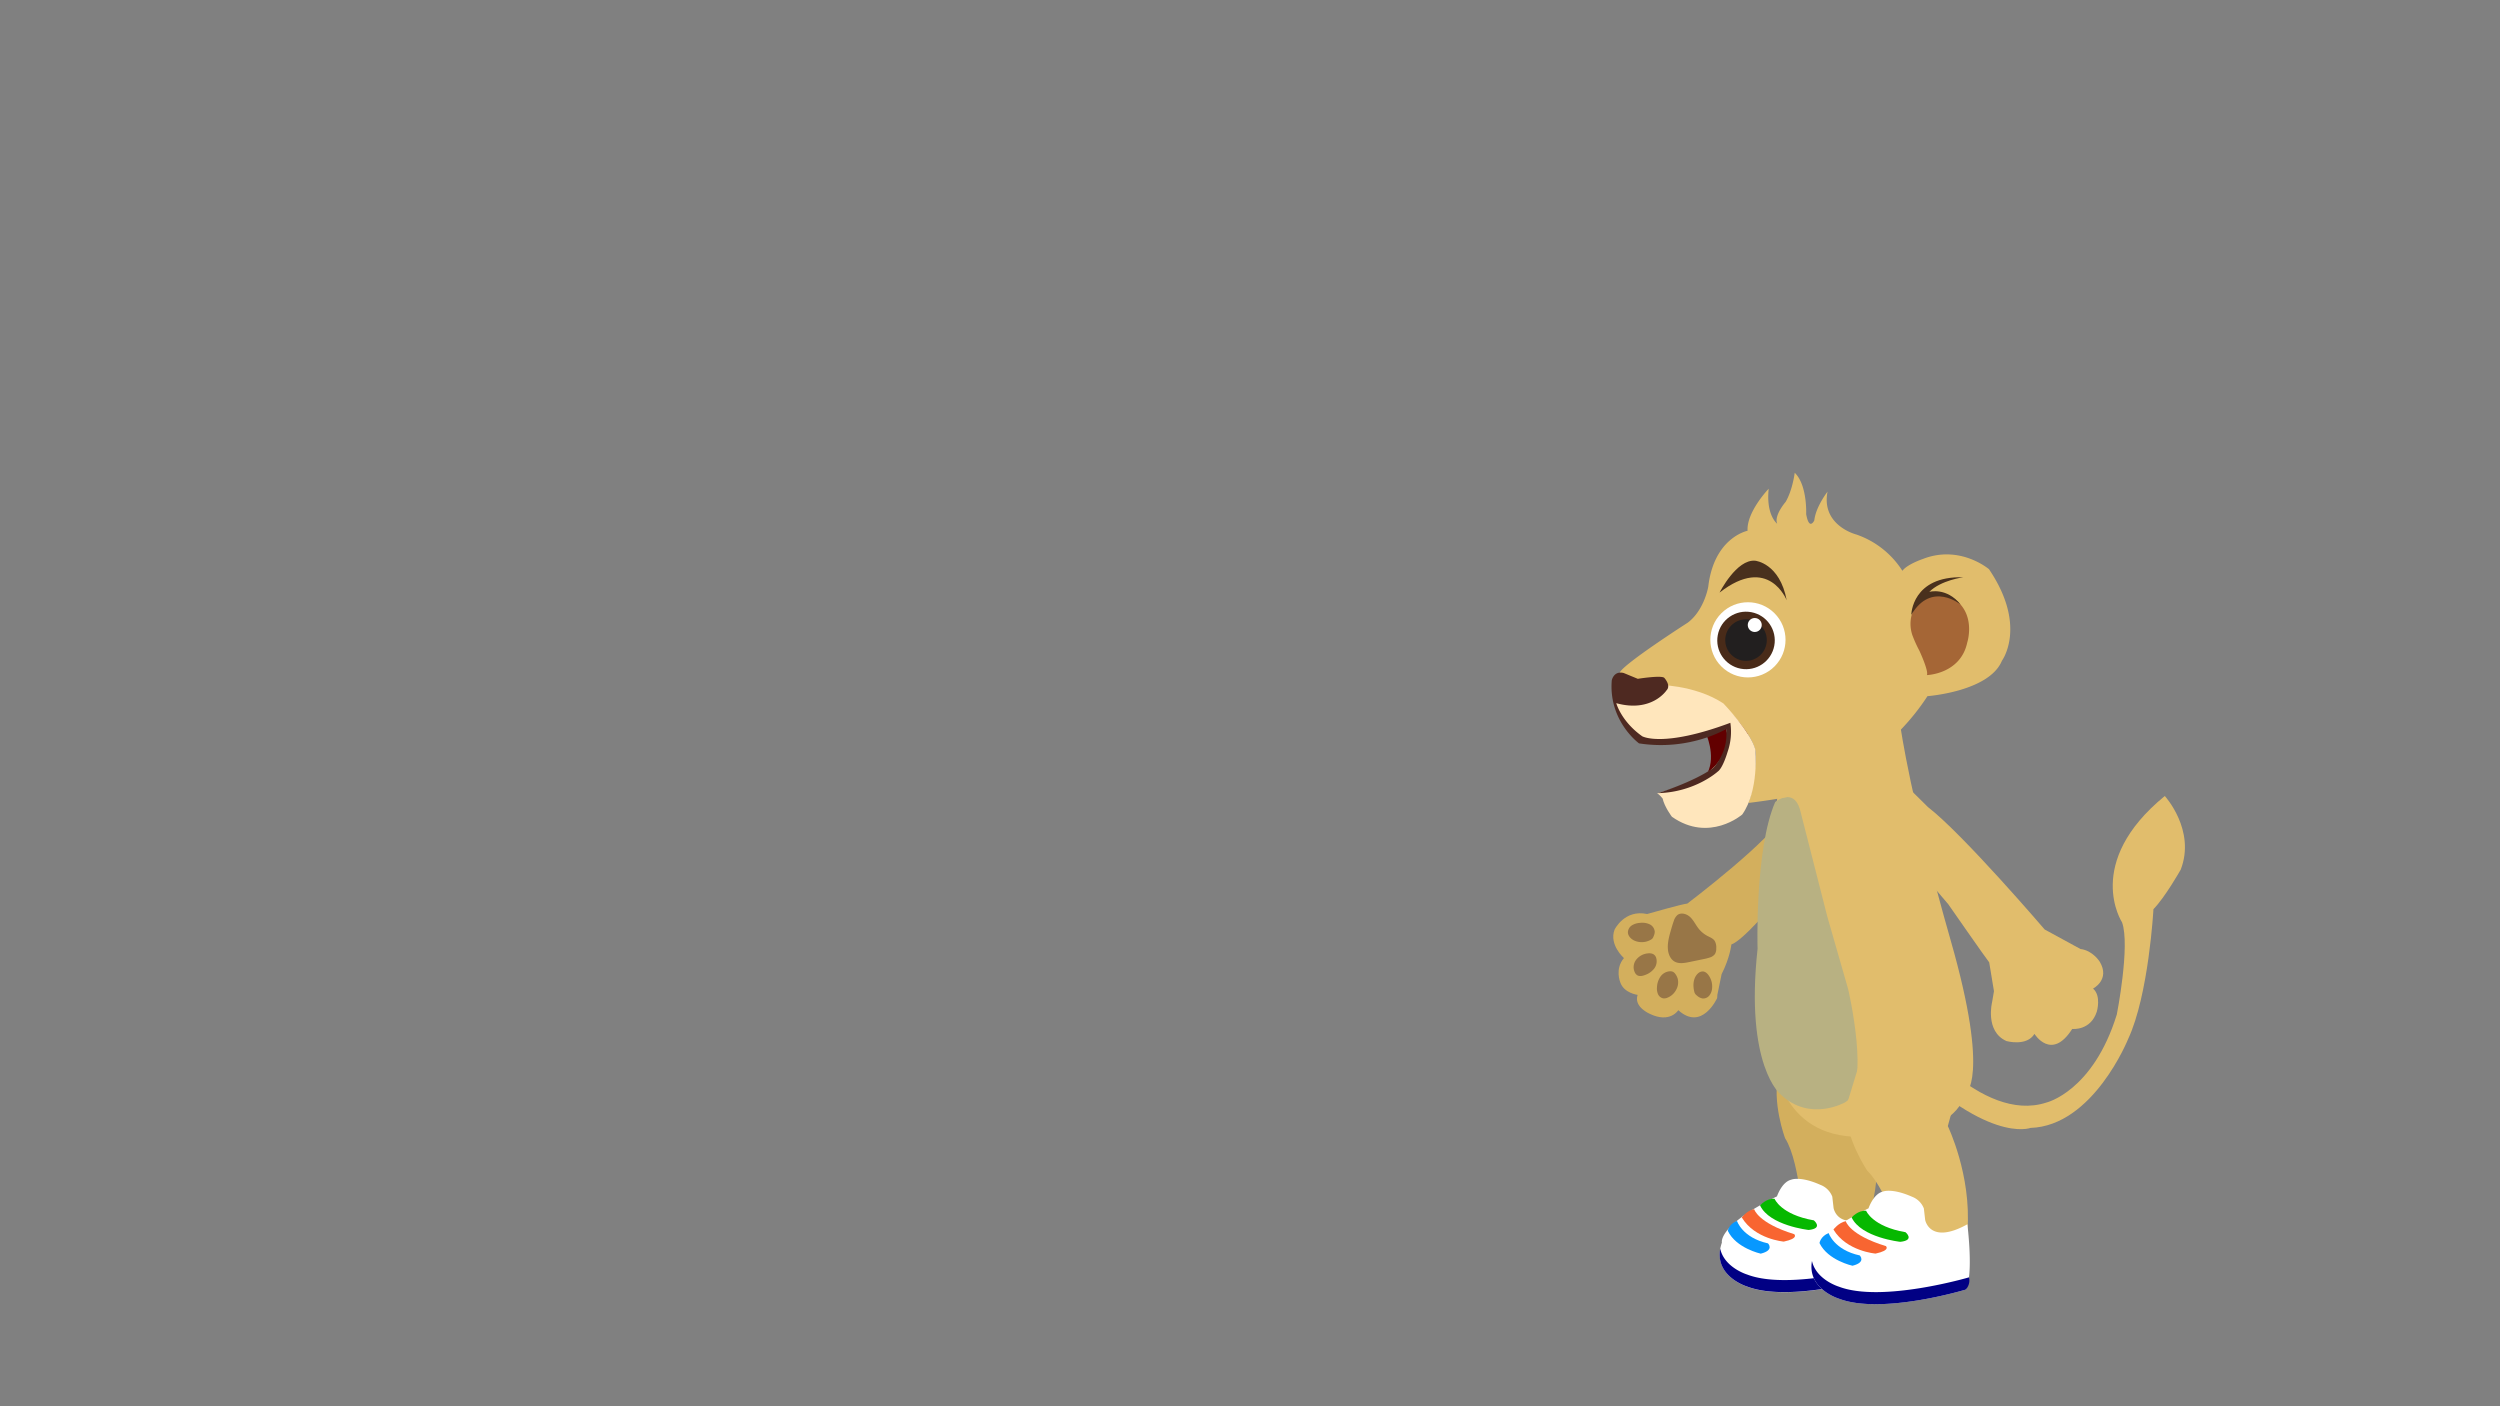 <svg id="Layer_10" data-name="Layer 10" xmlns="http://www.w3.org/2000/svg" viewBox="0 0 1920 1080">
  <rect x="0" y="0" width="1920" height="1080" fill="#808080" stroke="none"/>
  <defs>
    <style>
      .cls-1 {
        fill: #d3af5d;
      }

      .cls-2 {
        fill: #987647;
      }

      .cls-3 {
        fill: #fff;
      }

      .cls-4 {
        fill: #010084;
      }

      .cls-5 {
        fill: #06b800;
      }

      .cls-6 {
        fill: #f86531;
      }

      .cls-7 {
        fill: #0798ff;
      }

      .cls-8 {
        fill: #e1bd6c;
      }

      .cls-9 {
        fill: #b8b182;
      }

      .cls-10 {
        fill: #620000;
      }

      .cls-11 {
        fill: #ffe6bc;
      }

      .cls-12 {
        fill: #4e2921;
      }

      .cls-13 {
        fill: #a56636;
      }

      .cls-14 {
        fill: #49301d;
      }

      .cls-15 {
        fill: #492b19;
      }

      .cls-16 {
        fill: #221f1f;
      }
    </style>
  </defs>
  <title>LittleLion-running_on_the_spot-9</title>
  <g>
    <g>
      <path class="cls-1" d="M1415.87,627.44s-69.43,92.15-86.18,97.91c0,0-1,10-7.5,22.81L1318.94,764l-.16,2.47s-11.58,25.85-29.85,9.35c0,0-6.29,10.31-21.83,2.83,0,0-12.64-5.28-9.4-14.58,0,0-10.55-1.31-13.32-9.63,0,0-4.36-10.21,2.8-18.62,0,0-11.61-10.23-7.2-21.85,0,0,7.6-15.78,25-12,0,0,27.43-7.87,30.86-8,0,0,66.18-50.14,73.65-68.18l23.64-24.09s4-7.12,24,3.72C1417.1,605.51,1427.18,612.69,1415.87,627.44Z"/>
      <g>
        <path class="cls-2" d="M1316.79,722.47a9.63,9.63,0,0,1,1.29,5.7,8.19,8.19,0,0,1-.93,4.42,7.5,7.5,0,0,1-4,2.76,39.94,39.94,0,0,1-5.17,1.31l-10.71,2.21c-3.75.77-7.89,1.49-11.22-.4s-4.91-6.05-5.14-9.93c-.29-4.95,1.1-9.84,2.48-14.61.65-2.26,1.3-4.52,2.11-6.73a9.68,9.68,0,0,1,2.74-4.43c2.87-2.26,7.28-.9,9.91,1.63s4.17,6,6.45,8.85a21.3,21.3,0,0,0,6.62,5.5C1313.21,719.8,1315.49,720.63,1316.79,722.47Z"/>
        <path class="cls-2" d="M1255.62,722.57c-2.87-1.18-5.51-3.77-5.38-6.87a6.66,6.66,0,0,1,3.25-5.15,13.37,13.37,0,0,1,6-1.78,13.59,13.59,0,0,1,7.36,1.06,6.86,6.86,0,0,1,4,5.94,9.82,9.82,0,0,1-1,3.6,5.07,5.07,0,0,1-.72,1.31,4.18,4.18,0,0,1-1.25,1A14,14,0,0,1,1255.62,722.57Z"/>
        <path class="cls-2" d="M1257.41,749a5.09,5.09,0,0,1-1.67-1.81,9.33,9.33,0,0,1,.62-9.83,12.83,12.83,0,0,1,8.73-5.11c2-.29,4.22-.12,5.63,1.3a5.24,5.24,0,0,1,1.16,1.88,9.23,9.23,0,0,1-1.49,8.47,15.5,15.5,0,0,1-7.25,5C1261.28,749.58,1259.1,750,1257.41,749Z"/>
        <path class="cls-2" d="M1288.56,751.94a11.73,11.73,0,0,1-1.46,8.56,12.91,12.91,0,0,1-6.79,5.85,6.25,6.25,0,0,1-3,.38,5.56,5.56,0,0,1-4-3.32,11,11,0,0,1-.74-5.32,15.32,15.32,0,0,1,2.73-8.16,9.56,9.56,0,0,1,7.4-4,4.68,4.68,0,0,1,2.29.5,5.34,5.34,0,0,1,1.66,1.55A11.28,11.28,0,0,1,1288.56,751.94Z"/>
        <path class="cls-2" d="M1314.89,759a10.07,10.07,0,0,1-2.08,5.52,6.06,6.06,0,0,1-5.25,2.31,8.72,8.72,0,0,1-4.44-2.34,4.86,4.86,0,0,1-2-3.29c-1.07-4.62-.72-10,2.65-13.33a5.62,5.62,0,0,1,3.84-1.81c1.9,0,3.52,1.41,4.63,3A14.75,14.75,0,0,1,1314.89,759Z"/>
      </g>
    </g>
    <g>
      <path class="cls-1" d="M1467.87,782.42s.8,21.12-28.75,72.85c0,0,8.79,40.83-4.35,81.33,0,0-18.14,24.3-49.15,11.54,0,0-2.56-55.17-14.68-74,0,0-10.57-28.08-4.76-50.76l27.21-45.87Z"/>
      <path class="cls-3" d="M1408.19,927.78l-1-8.79a15.7,15.7,0,0,0-9.07-9c-15.65-7-22.41-4-22.41-4-6.28,1.52-9.82,9.62-11,12.81-45.83,22.69-42.29,35.51-42.29,35.51-8.7,25.28,19.47,33.83,19.47,33.83,32.79,12.6,97.22-6.67,97.22-6.67,6.34-10.64,1.5-50.17,1.5-50.17C1411.52,947.25,1408.19,927.78,1408.19,927.78Z"/>
      <path class="cls-4" d="M1441.67,972s-67.11,19.47-99.92,6.82c0,0-17.44-5.27-20.63-19.82-3.91,21.64,20.71,29.07,20.71,29.07,32.79,12.59,97.21-6.67,97.21-6.67A9.94,9.94,0,0,0,1441.67,972Z"/>
      <path class="cls-5" d="M1362.86,920.66s4.73,12.14,30.19,16.58c0,0,7.51,6.19-4,7.37,0,0-30.07-3.32-37.33-18.85C1351.72,925.75,1356.57,920.16,1362.86,920.66Z"/>
      <path class="cls-6" d="M1347.16,928.59s2.74,10.62,30.79,19.25c0,0,3.9,3.19-8,5.71,0,0-22.25-1.82-32.27-18.58C1337.7,935,1341.65,929.66,1347.16,928.59Z"/>
      <path class="cls-7" d="M1334,937.65s4,12.88,23.82,17.26c0,0,5.26,5.22-5.58,7.9,0,0-18.9-4.13-25.29-17.53C1326.94,945.28,1327.72,940.13,1334,937.65Z"/>
    </g>
    <path class="cls-8" d="M1467.44,791.09s53.9,72.12,104.15,55.68c0,0,35.81-8.37,54.13-67.67,0,0,10.43-53.11,4-70.78,0,0-29.94-45.61,32.84-97,0,0,24,26.21,12.22,56.59,0,0-12.07,21.33-20.93,30.32,0,0-3.58,65.7-19.42,99.68,0,0-26.79,66.78-75,68.32,0,0-34.19,13.47-104.52-59.45l-21.69-42.34Z"/>
    <path class="cls-8" d="M1373.78,551.89l-10.35,71.61-1.07,188.33s3.26,62,66.62,61.23c0,0,68.68,4.14,80.25-32.46,0,0,19.6-11.14-11-118s-38.64-164.37-38.64-164.37l-48.81-23Z"/>
    <path class="cls-9" d="M1363.36,615.94s13.89-11.51,19,5.65l21,82.29,16,55.67s17.68,75.17-2.11,86.93c0,0-27.07,15.7-49.8-6,0,0-27.46-21.75-17.63-111.8C1349.78,728.68,1347.63,652,1363.36,615.94Z"/>
    <g>
      <path class="cls-10" d="M1309.84,562.59s8.33,17.47,1.53,30.94l6.57-3.21s26.73-5.07,27.48-5.43S1340.1,549,1340.1,549s-25.7-4.67-26.37-4S1309.84,562.59,1309.84,562.59Z"/>
      <path class="cls-8" d="M1342.14,407.63s-25.79,5.08-30.2,43c0,0-3,17.88-15.64,27.5,0,0-50,32.08-52.34,38.47l-2.17,12.4s34.9-4.14,45.83-.76c0,0,29.73,6,35.6,13.18,0,0,25.46,23.42,25.33,38.7,0,0-.79,23.18-5.76,36.54,0,0,36.81-4.38,43.18-8.35,0,0,58.19-18,94.32-73.66,0,0,47.44-3.53,57.17-27.17,0,0,19.74-26.53-9.91-70.32,0,0-22.35-19.13-51-7.78,0,0-11.76,3.93-15.51,9a68.25,68.25,0,0,0-35.32-27.86s-27.25-6.8-22.18-32.94c0,0-9.09,11.72-10.14,22.06,0,0-3.9,8.39-6.26-4.77,0,0,1-22.34-8.79-31.79,0,0-1.64,13.3-7,22.4,0,0-9.09,10.38-6.46,16.76,0,0-8.71-6.5-6.53-26.87C1358.32,375.29,1341.22,393.26,1342.14,407.63Z"/>
      <path class="cls-11" d="M1271.25,525.87s30.11-.39,52.36,14.4c0,0,21,21.83,24.52,35.53,0,0,3,31.31-10.11,49.76,0,0-25.29,21.9-54,1.7,0,0-5.67-7.47-7.13-14,0,0-2.44-3.11-4.17-4,0,0,31.24-7.81,43-19.55,0,0,14.77-13.17,9.94-30.07,0,0-34.69,11.38-65.58,10,0,0-26.23-21.84-19.62-40l10-5.57Z"/>
      <path class="cls-12" d="M1257.83,521.33s17.74-2.85,20.28-.81c0,0,5.53,5.88,1.79,9.65,0,0-11.34,17.38-38.6,9.87,0,0,3.73,13.94,19.92,25.41,0,0,15.75,9.06,67.69-10.34a46.84,46.84,0,0,1-2.15,22.43s-3.56,12.36-7.57,15.06c0,0-17.24,15.78-45.92,16.56,0,0,27.58-8.62,42.51-19.38,0,0,12.13-12.33,9.83-29.87,0,0-28,17.07-66.84,11,0,0-23.48-17-20.93-48.37,0,0,1.42-7.58,9.12-5.69Z"/>
      <path class="cls-13" d="M1475.83,458.73s-12.56,11.94-7.26,28.72a97.28,97.28,0,0,0,5.47,12.2s7.37,15.74,5.81,18.82c0,0,25.84-.73,31-25.05,0,0,8.66-26.55-16.72-37.19C1494.16,456.23,1482.35,452.7,1475.83,458.73Z"/>
      <path class="cls-14" d="M1467.86,472.19s.39-30,40-28.85c0,0-17.23,2.22-26.17,11.22,0,0,13.11-3.85,24.15,9.77C1505.8,464.33,1483.46,445.87,1467.86,472.19Z"/>
      <path class="cls-14" d="M1320.64,455.09s13-25.82,27.38-24.46c0,0,18.87,1.81,24.15,30.38C1372.17,461,1358.43,425.62,1320.64,455.09Z"/>
      <circle class="cls-3" cx="1342.42" cy="491.4" r="28.87" transform="translate(45.71 1093.16) rotate(-45)"/>
      <circle class="cls-15" cx="1340.95" cy="491.85" r="22.08" transform="translate(607.61 1717.53) rotate(-79.25)"/>
      <circle class="cls-16" cx="1340.94" cy="491.59" r="15.96" transform="translate(-41.19 131.75) rotate(-5.54)"/>
      <circle class="cls-3" cx="1347.65" cy="480" r="5.37"/>
    </g>
    <g>
      <path class="cls-8" d="M1506.55,787.24s5.79,20.31-10.63,77.59c0,0,18.24,37.56,15.08,80,0,0-11.85,27.91-45,22.86,0,0-15.58-53-31.84-68.44,0,0-16.94-24.79-16.66-48.17l15.59-51Z"/>
      <path class="cls-3" d="M1478.52,936.87l-1-8.79a15.68,15.68,0,0,0-9.11-9c-15.67-6.91-22.41-3.93-22.41-3.93-6.26,1.57-9.8,9.65-11,12.85-45.74,22.85-42.17,35.66-42.17,35.66-8.62,25.32,19.6,33.76,19.6,33.76,32.84,12.52,97.18-7,97.18-7,6.31-10.66,1.33-50.17,1.33-50.17C1482,956.31,1478.52,936.87,1478.52,936.87Z"/>
      <path class="cls-4" d="M1512.18,981s-67,19.72-99.88,7.17c0,0-17.44-5.21-20.71-19.74-3.83,21.64,20.83,29,20.83,29,32.84,12.52,97.18-7,97.18-7A10,10,0,0,0,1512.18,981Z"/>
      <path class="cls-5" d="M1433.18,929.86s4.76,12.1,30.25,16.48c0,0,7.51,6.16-4,7.39,0,0-30.08-3.22-37.38-18.73C1422.08,935,1426.92,929.39,1433.18,929.86Z"/>
      <path class="cls-6" d="M1417.52,937.86s2.79,10.61,30.85,19.14c0,0,3.93,3.2-7.93,5.76,0,0-22.26-1.75-32.35-18.46C1408.05,944.3,1412,939,1417.52,937.86Z"/>
      <path class="cls-7" d="M1404.4,947s4.07,12.86,23.87,17.17c0,0,5.28,5.21-5.55,7.92,0,0-18.91-4.07-25.35-17.44C1397.37,954.64,1398.13,949.5,1404.4,947Z"/>
    </g>
    <path class="cls-8" d="M1423.94,609.49l72.36,85s29,41.7,31.41,44.6l3.65,22.14-1.41,8.31s-5.7,22.53,11,30c0,0,15.56,4.36,21.51-5.52,0,0,13.06,21.25,29-3.8,0,0,14.12,1.63,18.9-13.33,0,0,3.61-12.13-2.91-17.65,0,0,13.36-6.82,5.16-20.63,0,0-5.37-8.67-14.78-9.76l-27.53-15s-62.78-73.35-89.62-94L1453,592.5s-10.75-10.09-24.55-5.84C1428.42,586.66,1413,590.68,1423.94,609.49Z"/>
  </g>
</svg>
